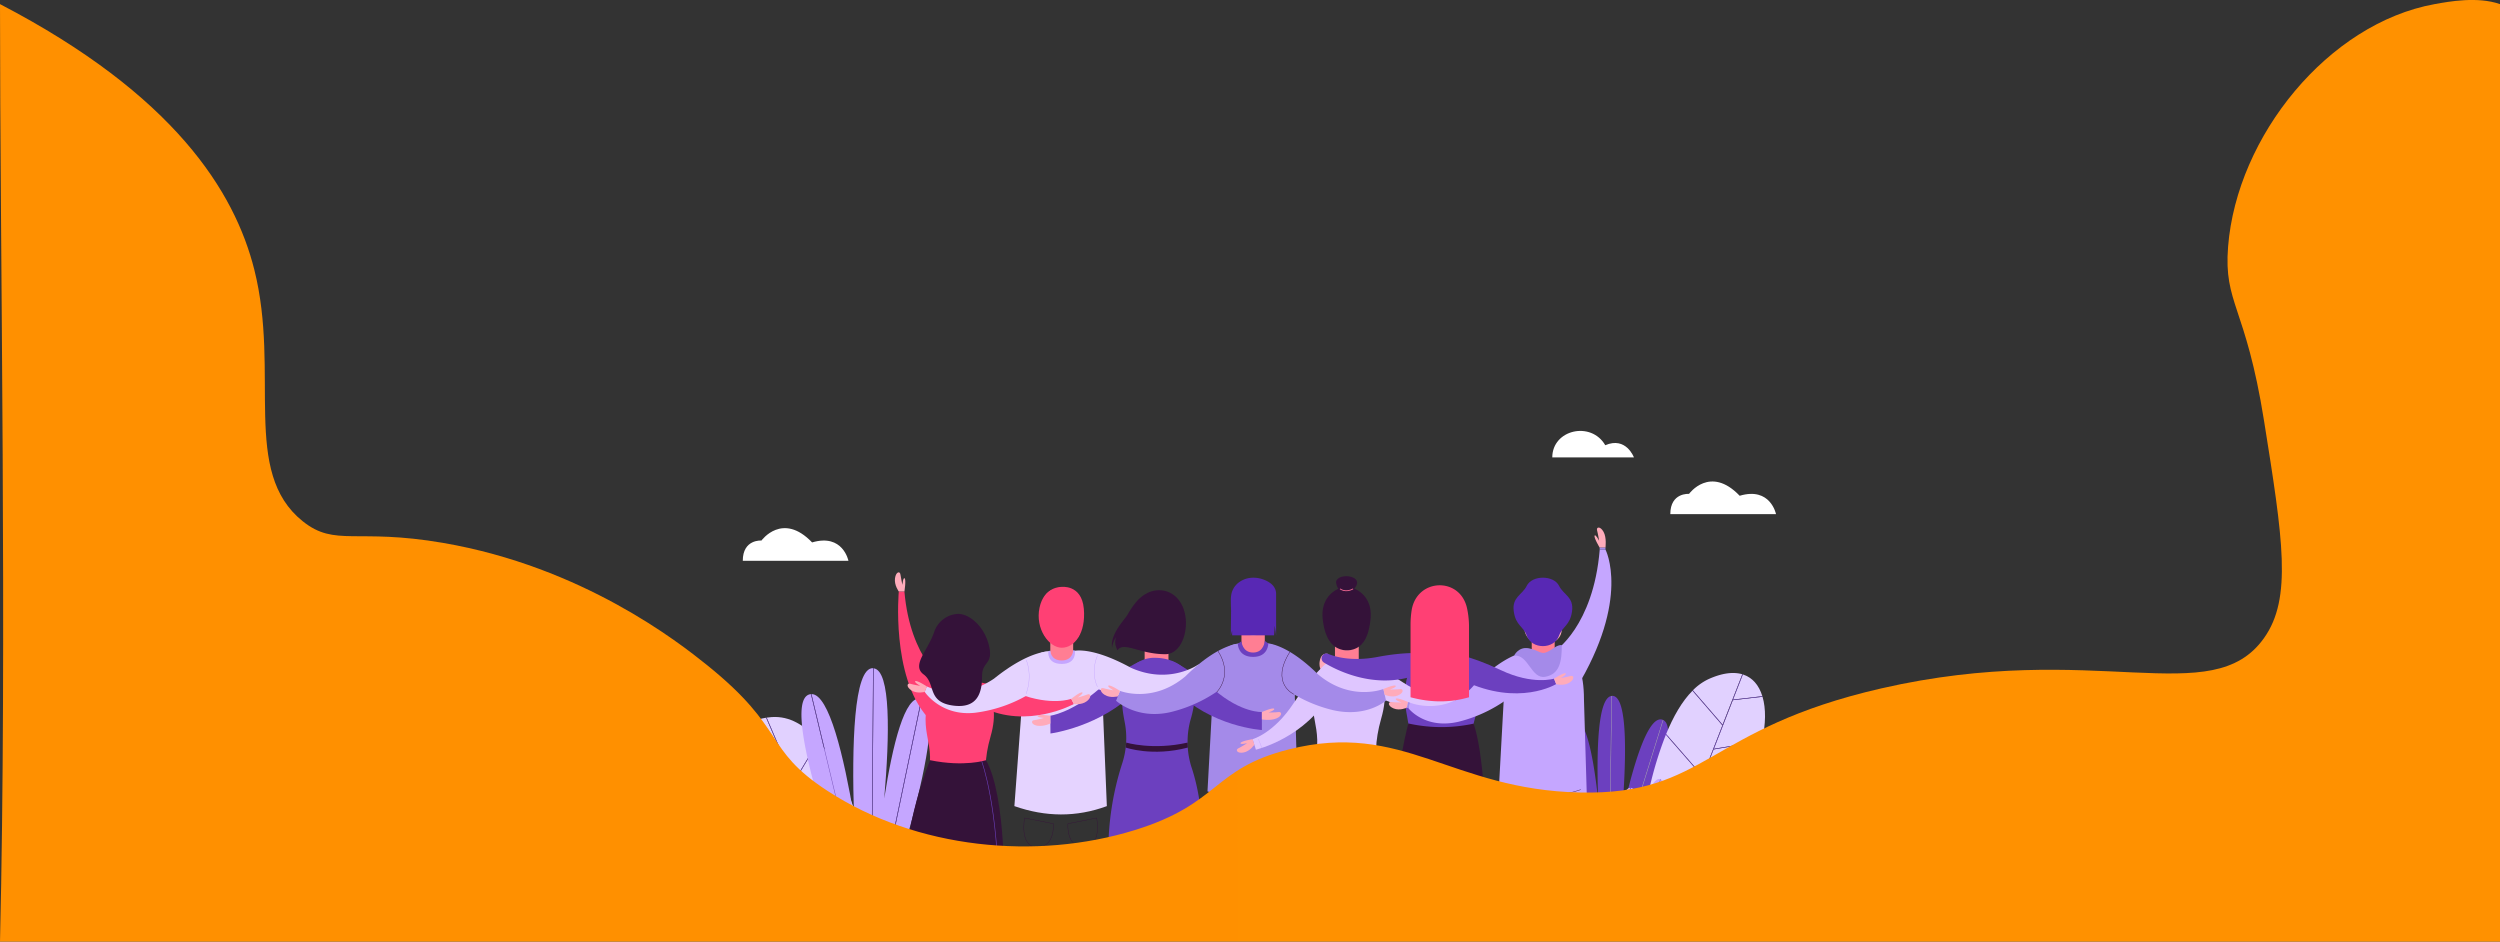 <svg xmlns="http://www.w3.org/2000/svg" xmlns:xlink="http://www.w3.org/1999/xlink" viewBox="0 0 1600 602.63"><rect x="0" y="0" width="1600" height="602.63" fill="#333333" stroke="none"/><defs><style>.cls-1,.cls-13,.cls-14,.cls-15{fill:none;}.cls-2{fill:#e1d1ff;}.cls-3{fill:#6c40bf;}.cls-4{fill:#c5a6ff;}.cls-5{fill:#ffabba;}.cls-6{fill:#ff7e93;}.cls-7{fill:#e5d3ff;}.cls-8{fill:#dfc6ff;}.cls-9{fill:#ff4074;}.cls-10{fill:#a48ae9;}.cls-11{fill:#341239;}.cls-12{fill:#5828b4;}.cls-13{stroke:#341239;}.cls-13,.cls-14,.cls-15{stroke-miterlimit:10;}.cls-13,.cls-15{stroke-width:0.25px;}.cls-14{stroke:#ff6c99;stroke-width:0.52px;}.cls-15{stroke:#c5a6ff;}.cls-16{fill:#fff;}.cls-17{fill:url(#linear-gradient);}</style><linearGradient id="linear-gradient" y1="298.68" x2="1600" y2="298.68" gradientUnits="userSpaceOnUse"><stop offset="0" stop-color="#ff9000"/><stop offset="0.99" stop-color="#ff9100"/></linearGradient></defs><g id="Layer_2" data-name="Layer 2"><path class="cls-1" d="M479.84,510.2l2.66,4.54q-1.06-2.21-2.12-4.52Z" transform="translate(0 2.63)"/><path class="cls-2" d="M427.37,547.63c5.46,13.92,13.54,26.29,18.33,31.65l45.15-.32L471.3,547.63Z" transform="translate(0 2.63)"/><path class="cls-2" d="M450,513.54l-27.17-1.88c-2.92,10.71-.24,23.72,4.39,35.62h43.84Z" transform="translate(0 2.63)"/><path class="cls-2" d="M543,578.59l19.74-.14s-1.55-10.22-4.92-24.75l-17.42,18.84Z" transform="translate(0 2.63)"/><path class="cls-2" d="M490.31,456.71c-13.18,2-18.11,9.94-18.54,20l28,2.12Z" transform="translate(0 2.63)"/><polygon class="cls-2" points="520.11 581.38 542.68 581.23 532.41 557.33 505.98 557.33 520.11 581.38"/><path class="cls-2" d="M540.29,572.2l17.47-18.9a325.46,325.46,0,0,0-14.61-47.43l-19.9,26.66Z" transform="translate(0 2.63)"/><polygon class="cls-2" points="496.08 541.14 481.68 566.26 491.24 581.59 519.72 581.39 496.08 541.14"/><path class="cls-2" d="M523.1,532.17,543,505.51c-5.21-12.74-11.53-24.76-19.08-33.75l-15.61,26Z" transform="translate(0 2.63)"/><path class="cls-2" d="M500,479.19l-28.21-2.13c-.33,10.07,3.73,22.22,8.47,32.8L513.65,511Z" transform="translate(0 2.63)"/><path class="cls-2" d="M523.7,471.5c-8.38-9.87-18.27-16-29.81-15.2-1.13.07-2.21.2-3.25.35l17.51,40.74Z" transform="translate(0 2.63)"/><path class="cls-2" d="M481.48,563.31l14.4-25.13-14.47-24.65A74.55,74.55,0,0,0,467.9,499L460,528.85Z" transform="translate(0 2.63)"/><path class="cls-2" d="M482.5,514.74l23.28,39.62h26.49l-18.47-43-33.42-1.16Q481.43,512.53,482.5,514.74Z" transform="translate(0 2.63)"/><path class="cls-2" d="M467.61,498.74c-8.47-6.61-18.53-10-29.48-4.88l21.6,34.61Z" transform="translate(0 2.63)"/><path class="cls-2" d="M437.83,494c-.55.26-1.11.54-1.66.85a26.64,26.64,0,0,0-13.23,16.46l26.86,1.86Z" transform="translate(0 2.63)"/><path class="cls-3" d="M481.68,563.63l-.05.09-.29-.17.14-.24L460,528.85l0,.08-.32-.09.1-.37-21.6-34.61-.3.15,12,19.17.33,0,0,.35H450l21.06,33.74h.31v.35h-.09L490.85,579h.39Z" transform="translate(0 2.63)"/><path class="cls-3" d="M540.36,572.62l-.24-.24.17-.18-17-39.67-.06.08-.26-.21.17-.23-14.78-34.4-.05.08-.28-.18.16-.28-17.51-40.74-.33.06,9.5,22.12.28,0,0,.34H500L513.65,511h.26v.35h-.1l18.47,43h.25v.34h-.11l10.27,23.9H543l-2.6-6.05Z" transform="translate(0 2.63)"/><path class="cls-3" d="M495.94,538.09l.28.17-.14.25,23.64,40.25h.39L506,554.7h-.3v-.34h.1L482.5,514.74c.18.36.36.73.53,1.09-.52-.77-1.07-1.53-1.62-2.3l14.47,24.65Z" transform="translate(0 2.63)"/><path class="cls-3" d="M449.8,513.18l-26.86-1.86-.09.34L450,513.54Z" transform="translate(0 2.63)"/><polygon class="cls-3" points="450.11 516.18 450.13 515.83 449.8 515.81 450.02 516.17 450.11 516.18"/><path class="cls-3" d="M460,528.85,467.9,499l-.29-.23-7.88,29.73Z" transform="translate(0 2.63)"/><polygon class="cls-3" points="459.63 531.47 459.95 531.56 459.97 531.48 459.73 531.1 459.63 531.47"/><path class="cls-3" d="M471.08,547.28H427.24c0,.12.09.23.13.35H471.3Z" transform="translate(0 2.63)"/><polygon class="cls-3" points="471.39 550.26 471.39 549.91 471.08 549.91 471.3 550.26 471.39 550.26"/><polygon class="cls-3" points="495.88 540.81 481.48 565.94 481.68 566.26 496.08 541.14 495.88 540.81"/><polygon class="cls-3" points="481.34 566.18 481.63 566.36 481.68 566.26 481.48 565.94 481.34 566.18"/><polygon class="cls-3" points="496.22 540.89 495.94 540.72 495.88 540.81 496.08 541.14 496.22 540.89"/><path class="cls-3" d="M499.81,478.83l-28-2.12c0,.12,0,.23,0,.35L500,479.19Z" transform="translate(0 2.63)"/><polygon class="cls-3" points="500.06 481.82 500.09 481.48 499.81 481.46 499.96 481.82 500.06 481.82"/><path class="cls-3" d="M508.32,497.77l15.61-26-.23-.26-15.55,25.89Z" transform="translate(0 2.63)"/><polygon class="cls-3" points="507.99 500.3 508.27 500.48 508.32 500.4 508.15 500.02 507.99 500.3"/><path class="cls-3" d="M513.8,511.38l-.15-.36-33.42-1.16.15.36Z" transform="translate(0 2.63)"/><polygon class="cls-3" points="513.9 514.01 513.91 513.66 513.65 513.65 513.8 514.01 513.9 514.01"/><path class="cls-3" d="M523.25,532.53l19.9-26.66-.14-.36L523.1,532.17Z" transform="translate(0 2.63)"/><polygon class="cls-3" points="522.93 535.03 523.19 535.24 523.25 535.16 523.1 534.8 522.93 535.03"/><polygon class="cls-3" points="505.98 557.33 532.41 557.33 532.27 556.99 505.78 556.99 505.98 557.33"/><polygon class="cls-3" points="532.52 557.33 532.52 556.99 532.27 556.99 532.41 557.33 532.52 557.33"/><polygon class="cls-3" points="505.68 556.99 505.68 557.33 505.98 557.33 505.78 556.99 505.68 556.99"/><polygon class="cls-3" points="1029.26 484.3 1029.33 479.72 1027.9 484.3 1029.26 484.3"/><polygon class="cls-1" points="534.02 599.11 533.97 598.19 533.78 598.2 534.02 599.11"/><path class="cls-3" d="M530.11,504.71l4.19,90.83,2.43-.11S543.2,506.16,530.11,504.71Z" transform="translate(0 2.63)"/><path class="cls-3" d="M534,595.56l-4.19-90.87h-.13c-6.41.29-6,20.15-3.75,41.23-4.34-24.52-10.35-48.72-17-47.43l24.9,97.09Z" transform="translate(0 2.63)"/><path class="cls-3" d="M529.28,595.1l.06,0,.32.88,2.54-.59L487.08,515.6C477.78,524.82,529.28,595.1,529.28,595.1Z" transform="translate(0 2.63)"/><path class="cls-3" d="M532.89,595.2l.53.38h0l-24.88-97c-7,2.27.05,31.46,7.84,57.31-10-21.84-22.25-44.42-28.69-40.78a2.6,2.6,0,0,0-.38.27l45.21,79.91Z" transform="translate(0 2.63)"/><path class="cls-4" d="M487.08,515.6a2.73,2.73,0,0,1,.25-.23l-1.24-2.2" transform="translate(0 2.63)"/><path class="cls-4" d="M487.33,515.37a2.73,2.73,0,0,0-.25.23l45.12,79.76.34-.08Z" transform="translate(0 2.63)"/><path class="cls-4" d="M533.78,595.57l-24.9-97.09h-.11l-.21.08,24.88,97Z" transform="translate(0 2.63)"/><path class="cls-4" d="M529.78,504.69,534,595.56l.33,0-4.19-90.83Z" transform="translate(0 2.63)"/><path class="cls-4" d="M518.22,441.73c-22.1,5.28,32.17,146.6,32.17,146.6l.11,0c.08,1,.13,1.55.13,1.55l3.93.22L519,441.64A5.46,5.46,0,0,0,518.22,441.73Z" transform="translate(0 2.63)"/><path class="cls-4" d="M556.1,590.15l.68.85.73.18L558.78,425c-12.47-.58-13.66,49.71-12.22,94.89-6.44-38.15-15.91-78.36-27.22-78.32l35.57,148.49Z" transform="translate(0 2.63)"/><path class="cls-4" d="M559,591.54l30.66-146.93-.24-.08c-10.32-2.5-18.12,29.31-23.51,63.91,3.51-40.89,4.25-82-6.8-83.36l-1.27,166.18Z" transform="translate(0 2.63)"/><path class="cls-4" d="M590,444.73,559.32,591.62l2.79.68S610.64,452.39,590,444.73Z" transform="translate(0 2.63)"/><path class="cls-3" d="M557.84,591.26l1.27-166.18c-.1,0-.19-.05-.29-.06h0l-1.27,166.15Z" transform="translate(0 2.63)"/><path class="cls-3" d="M519.34,441.6c-.11,0-.22,0-.33,0l35.55,148.43.35,0Z" transform="translate(0 2.63)"/><path class="cls-3" d="M589.66,444.61,559,591.54l.32.08L590,444.73Z" transform="translate(0 2.63)"/><polygon class="cls-4" points="1029.33 479.72 1029.26 484.3 1029.59 484.3 1029.68 478.6 1029.33 479.72"/><path class="cls-3" d="M1064.53,458.2,1029.68,570l-.09,5.7h2.31l.17-1.25.09,0S1080.11,466.1,1064.53,458.2Z" transform="translate(0 2.63)"/><path class="cls-3" d="M1022.57,577.12l3.55-.67L1005,457.71C990.56,467.45,1022.57,577.12,1022.57,577.12Z" transform="translate(0 2.63)"/><path class="cls-3" d="M1026.91,576.31l.58-.66h.06l1.8-5.76,2-127.1c-8.68,1.25-9.7,34-8.52,66.72-3-28.06-8-54-16.36-52.41a3.8,3.8,0,0,0-1.19.45l21.15,118.84Z" transform="translate(0 2.63)"/><path class="cls-3" d="M1064.22,458.08a3.88,3.88,0,0,0-.36-.15c-9.38-2.77-19,30.26-25.9,61.65,3-36.3,4-76.85-6.08-76.85l-.18,0-2,126Z" transform="translate(0 2.63)"/><path class="cls-4" d="M1005,457.71l.31-.16" transform="translate(0 2.63)"/><path class="cls-4" d="M1005.3,457.55l-.31.16,21.13,118.74.33-.06Z" transform="translate(0 2.63)"/><path class="cls-4" d="M1029.7,568.78l2-126-.33,0-2,127.1Z" transform="translate(0 2.63)"/><path class="cls-4" d="M1029.68,570l34.85-111.75c-.1-.05-.21-.08-.31-.12l-34.52,110.7Z" transform="translate(0 2.63)"/><path class="cls-1" d="M1113.39,504.68a118.59,118.59,0,0,1-7.09,9.95c1.4-1.76,2.78-3.43,4.14-5l3.48-5Z" transform="translate(0 2.63)"/><path class="cls-1" d="M1117.37,500.2l-4.76,6.85c1.81-2.08,3.58-4.05,5.3-5.89Z" transform="translate(0 2.63)"/><polygon class="cls-2" points="1081.3 554.82 1096.79 577.12 1116.14 551.78 1100.14 527.66 1081.3 554.82"/><path class="cls-2" d="M1113.39,504.68l-29.83,5.92-11.38,29.18,18.46-1.65,19.8-28.54c-1.36,1.61-2.74,3.28-4.14,5A118.59,118.59,0,0,0,1113.39,504.68Z" transform="translate(0 2.63)"/><path class="cls-2" d="M1151.74,502.56l-11.82-20.19c-6.37,3.88-13.6,9.86-21.77,18.54L1133,527.14Z" transform="translate(0 2.63)"/><path class="cls-2" d="M1112.61,507.05l-12.27,17.69,16,24.13,16.38-21.44-14.83-26.27C1116.19,503,1114.42,505,1112.61,507.05Z" transform="translate(0 2.63)"/><path class="cls-2" d="M1178,496.27c-1-5.78-3.78-12.11-8.78-16l-10.14,13.28Z" transform="translate(0 2.63)"/><path class="cls-2" d="M1142.25,515.53l31.16,6.18c3.42-8.34,5-15.69,5-21.13a26.14,26.14,0,0,0-.32-3.95l-19.21-2.82Z" transform="translate(0 2.63)"/><path class="cls-2" d="M1169,480c-6.18-4.7-15.59-5.75-28.74,2.18L1152,502.27Z" transform="translate(0 2.63)"/><path class="cls-2" d="M1115.07,428.9c-5.55-1.64-12.67-.89-21.39,3a35.09,35.09,0,0,0-10.24,7.26l19,22Z" transform="translate(0 2.63)"/><path class="cls-2" d="M1106.55,562.27l31.58,5.64A136.43,136.43,0,0,0,1158.51,547l-35.08-6.81Z" transform="translate(0 2.63)"/><path class="cls-2" d="M1077.06,526.35l-21.73-23c-3.28,14.44-5.6,29-7.22,41.7l16.82,12.4Z" transform="translate(0 2.63)"/><path class="cls-2" d="M1048.06,545.44c-2.76,21.73-3.47,37.78-3.47,37.78h10.29l9.92-25.45Z" transform="translate(0 2.63)"/><polygon class="cls-2" points="1072.04 542.77 1055.24 585.85 1059.36 585.85 1090.38 541.13 1072.04 542.77"/><path class="cls-2" d="M1127.91,442.94c-2.15-7-6.32-12-12.52-13.94l-6.29,16.12Z" transform="translate(0 2.63)"/><path class="cls-2" d="M1102.33,461.57l-19.13-22.14c-6.71,6.74-12.28,16.47-16.89,27.76L1089.69,494Z" transform="translate(0 2.63)"/><path class="cls-2" d="M1089.55,494.33l-23.38-26.79A233.73,233.73,0,0,0,1055.42,503l21.78,23Z" transform="translate(0 2.63)"/><path class="cls-2" d="M1083.71,510.22l29.94-5.94a107.55,107.55,0,0,0,13.94-32.43L1096.67,477Z" transform="translate(0 2.63)"/><polygon class="cls-2" points="1081.09 555.11 1059.76 585.85 1090.12 585.85 1096.57 577.4 1081.09 555.11"/><path class="cls-2" d="M1090.54,583.22h25.62a156.94,156.94,0,0,0,21.62-15l-31.47-5.63Z" transform="translate(0 2.63)"/><path class="cls-2" d="M1096.82,476.62l30.85-5.13c2.47-10.76,2.59-20.62.34-28.21l-19,2.2Z" transform="translate(0 2.63)"/><path class="cls-2" d="M1142,515.84l-18.34,24,35.07,6.81A109,109,0,0,0,1173.28,522Z" transform="translate(0 2.63)"/><path class="cls-3" d="M1071.94,540.15l0-.35.27,0,11.38-29.18-.09,0-.06-.34.3-.06,13-33.22h-.09l0-.34.29-.05L1109,445.48h-.1l0-.34.27,0,6.29-16.12-.32-.1-12.6,32.32.17.2-.24.23-.07-.08L1089.69,494l.18.21-.25.23-.07-.08L1077.2,526l.17.19-.23.24-.08-.08-12.13,31.1.17.12-.19.28-.11-.08-9.92,25.45h.36l16.8-43.08Z" transform="translate(0 2.63)"/><path class="cls-3" d="M1106.22,562.56l0-.34.28,0,16.88-22.11-.09,0,.06-.34.27.06,18.34-24-.09,0,.06-.34.27,0,16.59-21.72h-.09l0-.34.29,0,10.14-13.28-.27-.2-17,22.25.12.21-.28.18-.06-.1L1133,527.14l.12.21-.28.18-.06-.1-16.38,21.44.13.19-.28.2-.07-.11-19.35,25.34.13.19-.27.2-.08-.11-6.45,8.45h.42l15.77-20.65Z" transform="translate(0 2.63)"/><path class="cls-3" d="M1081,552.29l.27-.2.07.1L1100.14,525l-.14-.2.27-.2.07.11,12.27-17.69c-.71.83-1.44,1.67-2.17,2.54l-19.8,28.54h.07l0,.35-.36,0-31,44.72h.41l21.33-30.74Z" transform="translate(0 2.63)"/><polygon class="cls-3" points="1081.09 555.11 1096.57 577.4 1096.79 577.12 1081.3 554.82 1081.09 555.11"/><polygon class="cls-3" points="1096.65 577.51 1096.92 577.31 1096.79 577.12 1096.57 577.4 1096.65 577.51"/><polygon class="cls-3" points="1081.22 554.72 1080.96 554.92 1081.09 555.11 1081.3 554.82 1081.22 554.72"/><polygon class="cls-3" points="1100.14 527.66 1116.14 551.78 1116.36 551.5 1100.34 527.37 1100.14 527.66"/><polygon class="cls-3" points="1116.21 551.89 1116.49 551.69 1116.36 551.5 1116.14 551.78 1116.21 551.89"/><polygon class="cls-3" points="1100.27 527.26 1100 527.46 1100.14 527.66 1100.34 527.37 1100.27 527.26"/><path class="cls-3" d="M1132.74,527.43l.22-.29-14.81-26.23-.24.25Z" transform="translate(0 2.63)"/><polygon class="cls-3" points="1132.8 530.16 1133.08 529.99 1132.96 529.77 1132.74 530.06 1132.8 530.16"/><path class="cls-3" d="M1152,502.27l-11.75-20.07-.29.17,11.82,20.19Z" transform="translate(0 2.63)"/><polygon class="cls-3" points="1151.8 505.29 1152.08 505.11 1151.96 504.9 1151.74 505.19 1151.8 505.29"/><path class="cls-3" d="M1158.84,493.81l19.21,2.82c0-.12,0-.24,0-.36l-18.92-2.77Z" transform="translate(0 2.63)"/><polygon class="cls-3" points="1158.79 496.09 1158.75 496.43 1158.84 496.44 1159.08 496.13 1158.79 496.09"/><path class="cls-3" d="M1142,515.84l31.27,6.19c0-.11.09-.21.13-.32l-31.16-6.18Z" transform="translate(0 2.63)"/><polygon class="cls-3" points="1141.98 518.11 1141.92 518.45 1142.01 518.47 1142.25 518.16 1141.98 518.11"/><path class="cls-3" d="M1123.43,540.16l35.08,6.81.23-.3-35.07-6.81Z" transform="translate(0 2.63)"/><polygon class="cls-3" points="1123.34 542.77 1123.43 542.79 1123.67 542.49 1123.4 542.43 1123.34 542.77"/><path class="cls-3" d="M1106.31,562.57l31.47,5.63.35-.29-31.58-5.64Z" transform="translate(0 2.63)"/><polygon class="cls-3" points="1106.22 565.19 1106.31 565.21 1106.55 564.9 1106.27 564.85 1106.22 565.19"/><polygon class="cls-3" points="1072.04 542.77 1090.38 541.13 1090.64 540.76 1072.18 542.41 1072.04 542.77"/><polygon class="cls-3" points="1071.91 542.43 1071.94 542.78 1072.04 542.77 1072.18 542.41 1071.91 542.43"/><polygon class="cls-3" points="1090.74 541.1 1090.71 540.75 1090.64 540.76 1090.38 541.13 1090.74 541.1"/><path class="cls-3" d="M1064.93,557.45l-16.82-12.4c0,.13,0,.26,0,.39l16.74,12.33Z" transform="translate(0 2.63)"/><polygon class="cls-3" points="1064.91 560.48 1065.1 560.2 1064.93 560.08 1064.8 560.4 1064.91 560.48"/><path class="cls-3" d="M1077.2,526l-21.78-23-.09.39,21.73,23Z" transform="translate(0 2.63)"/><polygon class="cls-3" points="1077.14 529.06 1077.37 528.82 1077.2 528.63 1077.06 528.98 1077.14 529.06"/><path class="cls-3" d="M1113.92,504.58l.28-.4-.55.1c-.08.14-.17.27-.26.4Z" transform="translate(0 2.63)"/><path class="cls-3" d="M1083.56,510.6l29.83-5.92c.09-.13.18-.26.26-.4l-29.94,5.94Z" transform="translate(0 2.63)"/><polygon class="cls-3" points="1083.41 512.91 1083.47 513.25 1083.56 513.23 1083.71 512.85 1083.41 512.91"/><path class="cls-3" d="M1089.69,494l-23.38-26.78c0,.11-.09.23-.14.35l23.38,26.79Z" transform="translate(0 2.63)"/><polygon class="cls-3" points="1089.62 497.04 1089.87 496.81 1089.69 496.61 1089.55 496.96 1089.62 497.04"/><path class="cls-3" d="M1096.67,477l30.92-5.15c0-.12.05-.24.08-.36l-30.85,5.13Z" transform="translate(0 2.63)"/><polygon class="cls-3" points="1096.53 479.3 1096.58 479.64 1096.67 479.63 1096.82 479.25 1096.53 479.3"/><path class="cls-3" d="M1102.47,461.22l-19-22-.24.24,19.13,22.14Z" transform="translate(0 2.63)"/><polygon class="cls-3" points="1102.4 464.28 1102.64 464.05 1102.47 463.85 1102.33 464.2 1102.4 464.28"/><path class="cls-4" d="M1082.38,512a2.73,2.73,0,0,0-1.05-1.08c-5.79-3.28-16.8,17-25.81,36.68,6.92-23,13.21-48.83,7.3-51.46l-21.62,84Z" transform="translate(0 2.63)"/><path class="cls-4" d="M1062.51,496l-.13,0c-6-1.41-11.48,20.48-15.4,42.65,2-19,2.39-36.83-3.37-37.09h-.09l-2.72,78.85Z" transform="translate(0 2.63)"/><polygon class="cls-4" points="1039.7 585.92 1040.05 585.93 1040.32 584.89 1039.7 585.92"/><path class="cls-4" d="M1043.19,501.57c-11.77,1.33-6,81.61-6,81.61l2.08.09,1.11-1.84Z" transform="translate(0 2.63)"/><path class="cls-4" d="M1040.74,581.94l0,1,2.89.67.28-.79.06,0s43.33-59.13,38.61-70.53l-41.64,68.92Z" transform="translate(0 2.63)"/><path class="cls-3" d="M1041.2,580.15l21.62-84a1.66,1.66,0,0,0-.31-.12L1040.8,580.4l2.72-78.85-.33,0-2.76,79.86Z" transform="translate(0 2.63)"/><polygon class="cls-3" points="1040.91 583.9 1040.32 584.89 1040.05 585.93 1040.21 585.94 1040.69 585.6 1040.71 585.6 1040.74 584.57 1040.91 583.9"/><polygon class="cls-3" points="1040.41 584.52 1040.43 584.06 1039.32 585.9 1039.7 585.92 1040.32 584.89 1040.41 584.52"/><path class="cls-3" d="M1041.2,580.15l-.29,1.12,41.64-68.92a3.78,3.78,0,0,0-.17-.35Z" transform="translate(0 2.63)"/><polygon class="cls-3" points="1040.41 584.52 1040.32 584.89 1040.91 583.9 1041.2 582.78 1040.43 584.06 1040.41 584.52"/><polygon class="cls-3" points="540.36 575.25 540.44 575.17 540.29 574.83 540.12 575.01 540.36 575.25"/><path class="cls-3" d="M1048.06,545.44c0-.13,0-.26,0-.39" transform="translate(0 2.63)"/><path class="cls-3" d="M1083.2,439.43l.24-.24" transform="translate(0 2.63)"/><path class="cls-3" d="M1109,445.48l19-2.2c0-.12-.07-.23-.1-.34l-18.81,2.18Z" transform="translate(0 2.63)"/><polygon class="cls-3" points="1108.83 447.78 1108.86 448.12 1108.96 448.11 1109.1 447.75 1108.83 447.78"/><path class="cls-5" d="M1023.8,347.88s-4-6.62-3.21-7.77c.67-.91,2.84,3.37,2.84,3.37s-.71-4.5-1.31-6.69,2-2.87,4.13.91,1.25,10.18,1.25,10.18Z" transform="translate(0 2.63)"/><path class="cls-5" d="M849.87,415.86s-4.8-1.58-5.4,5.91c0,4.29,1.32,4.18,1.32,4.18l5.14-4.18Z" transform="translate(0 2.63)"/><path class="cls-6" d="M738.33,407.78h3.73a5.76,5.76,0,0,1,5.76,5.76V429a0,0,0,0,1,0,0H732.57a0,0,0,0,1,0,0V413.54a5.76,5.76,0,0,1,5.76-5.76Z" transform="translate(1480.39 839.38) rotate(-180)"/><path class="cls-5" d="M728,392.61a3.6,3.6,0,0,0-4,4c0,4.41,5.2,4.86,5.2,4.86Z" transform="translate(0 2.63)"/><path class="cls-5" d="M752.41,392.61a3.6,3.6,0,0,1,4,4c0,4.41-5.2,4.86-5.2,4.86Z" transform="translate(0 2.63)"/><rect class="cls-5" x="727.78" y="377.5" width="24.82" height="36.09" rx="9.37" transform="translate(1480.39 793.73) rotate(180)"/><path class="cls-7" d="M705.61,445.22c0-36.21-17.34-30.93-34.7-30.93s-16.64,30.93-16.64,30.93l-5.06,68.07c19.94,7,39.67,7.2,59.17,0Z" transform="translate(0 2.63)"/><line class="cls-5" x1="668.89" y1="400" x2="667.77" y2="391.52"/><path class="cls-6" d="M679.51,420.53h0c-4,0-7.33-.11-7.33-4.33V403.47h14.65V416.2C686.83,420.42,683.55,420.53,679.51,420.53Z" transform="translate(0 2.63)"/><rect class="cls-5" x="667.58" y="374.38" width="23.86" height="34.68" rx="9.01" transform="translate(1359.02 786.07) rotate(-180)"/><path class="cls-4" d="M1013.74,445.22c0-36.21-17.34-30.93-34.71-30.93s-16.64,30.93-16.64,30.93L959,507q28.29,11.79,56.57,0Z" transform="translate(0 2.63)"/><path class="cls-5" d="M975.9,388.89A3.46,3.46,0,0,0,972,392.7c0,4.24,5,4.67,5,4.67Z" transform="translate(0 2.63)"/><path class="cls-5" d="M999.37,388.89a3.46,3.46,0,0,1,3.88,3.81c0,4.24-5,4.67-5,4.67Z" transform="translate(0 2.63)"/><path class="cls-6" d="M987.63,421h0c-4,0-7.32-.56-7.32-4.78V403.47H995V416.2C995,420.42,991.68,421,987.63,421Z" transform="translate(0 2.63)"/><rect class="cls-5" x="975.7" y="374.38" width="23.86" height="34.68" rx="9.01" transform="translate(1975.26 786.07) rotate(180)"/><path class="cls-8" d="M860.9,418.37s-17.18-1.17-20.24,18.86c-3.68,24.12,9.65,26.88-3.68,63.26h49.27S875.32,487.28,884,457.1,874.5,418.37,860.9,418.37Z" transform="translate(0 2.63)"/><path class="cls-6" d="M862,426.12h0c-4.21,0-7.62-.71-7.62-5.1V407.78H869.6V421C869.6,425.41,866.18,426.12,862,426.12Z" transform="translate(0 2.63)"/><line class="cls-5" x1="850.93" y1="404.06" x2="849.76" y2="395.24"/><path class="cls-5" d="M862,413.59h0c-6.82,0-12.41-5.82-12.41-12.94V390.44c0-7.11,5.59-12.94,12.41-12.94h0c6.83,0,12.42,5.83,12.42,12.94v10.21C874.39,407.77,868.8,413.59,862,413.59Z" transform="translate(0 2.63)"/><path class="cls-9" d="M612.16,432.09S595.93,431,593,449.91c-3.49,22.79,9.11,25.4-3.49,59.77h46.56s-10.33-12.48-2.1-41S625,432.09,612.16,432.09Z" transform="translate(0 2.63)"/><path class="cls-6" d="M613.17,442.11h0a7.36,7.36,0,0,1-7.2-7.51V422.08h14.4V434.6A7.36,7.36,0,0,1,613.17,442.11Z" transform="translate(0 2.63)"/><path class="cls-5" d="M601.63,407.75a3.4,3.4,0,0,0-3.81,3.74c0,4.17,4.91,4.59,4.91,4.59Z" transform="translate(0 2.63)"/><path class="cls-5" d="M624.71,407.75a3.4,3.4,0,0,1,3.81,3.74c0,4.17-4.91,4.59-4.91,4.59Z" transform="translate(0 2.63)"/><path class="cls-5" d="M613.17,427.58h0a12,12,0,0,1-11.73-12.23v-9.64a12,12,0,0,1,11.73-12.23h0a12,12,0,0,1,11.73,12.23v9.64A12,12,0,0,1,613.17,427.58Z" transform="translate(0 2.63)"/><path class="cls-3" d="M920.7,415s-17.71-1.21-20.86,19.43c-3.8,24.87,9.94,27.71-3.8,65.2h50.78s-11.26-13.61-2.28-44.72S934.71,415,920.7,415Z" transform="translate(0 2.63)"/><path class="cls-6" d="M921.8,426h0a8,8,0,0,1-7.85-8.19V404.11h15.71v13.65A8,8,0,0,1,921.8,426Z" transform="translate(0 2.63)"/><path class="cls-5" d="M909.22,388.47a3.71,3.71,0,0,0-4.16,4.09c0,4.54,5.36,5,5.36,5Z" transform="translate(0 2.63)"/><path class="cls-5" d="M934.39,388.47a3.71,3.71,0,0,1,4.16,4.09c0,4.54-5.36,5-5.36,5Z" transform="translate(0 2.63)"/><path class="cls-5" d="M921.8,410.1h0c-7,0-12.79-6-12.79-13.34V386.24c0-7.33,5.76-13.34,12.79-13.34h0c7,0,12.8,6,12.8,13.34v10.52C934.6,404.1,928.84,410.1,921.8,410.1Z" transform="translate(0 2.63)"/><path class="cls-10" d="M828.63,440.84c0-36.92-17.68-31.53-35.39-31.53s-17,31.53-17,31.53l-3.45,63a83.4,83.4,0,0,0,57.68,0Z" transform="translate(0 2.63)"/><path class="cls-6" d="M802,416.19h0c-4.12,0-7.47-.63-7.47-4.94v-13h14.94v13C809.48,415.56,806.14,416.19,802,416.19Z" transform="translate(0 2.63)"/><path class="cls-5" d="M802,404h0a12.46,12.46,0,0,1-12.16-12.68v-10A12.46,12.46,0,0,1,802,368.61h0a12.47,12.47,0,0,1,12.17,12.68v10A12.47,12.47,0,0,1,802,404Z" transform="translate(0 2.63)"/><path class="cls-3" d="M729.94,420.53s-9.82,3.54-27.27,18.41-30.48,16.49-30.48,16.49l.11,11.38s32.49-4.2,55.19-27.71" transform="translate(0 2.63)"/><path class="cls-9" d="M605.52,434.65s-23-15.11-26.69-58.74c-3.23,0-3.6,0-3.6,0s-5,54,18.26,80.31" transform="translate(0 2.63)"/><path class="cls-9" d="M620.37,433.23s10.4,0,31.55,8.1,33.66,3.29,33.66,3.29l1.69,3.31s-29.92,16.48-58.75,2" transform="translate(0 2.63)"/><path class="cls-3" d="M770,543.3a150.45,150.45,0,0,1-60.67,0,183.22,183.22,0,0,1,8.77-57A52.11,52.11,0,0,0,720,460.58c-1.23-6.74-2.72-13.13-1.16-23.35,3.06-20,20.24-18.86,20.24-18.86,13.6,0,31.85,8.55,23.13,38.73-.15.52-.29,1-.43,1.54a53.6,53.6,0,0,0,1.08,30.67C770.87,513.8,770,543.3,770,543.3Z" transform="translate(0 2.63)"/><path class="cls-3" d="M749.93,420.53s9.83,3.54,27.28,18.41,30.39,14.12,30.39,14.12v11.52s-32.52-2-55.21-25.48" transform="translate(0 2.63)"/><path class="cls-7" d="M672.18,414.28s-12.6-1.36-36,17.41c-22.61,15.38-43,5-43,5l-1.38,3.47s10.44,15.89,32.41,13.35a89.34,89.34,0,0,0,38.14-14.23Z" transform="translate(0 2.63)"/><path class="cls-8" d="M868.36,419s10.16,2.29,29.19,14.88,33.82,11.45,33.82,11.45l-.68,4.85s-32.53,7.46-57.76-13.05" transform="translate(0 2.63)"/><path class="cls-7" d="M686.83,414.08s10.9-3.61,37,10.68c24.82,11.09,43.17-2.17,43.17-2.17l3,4.56s-8.71,15.51-30.76,17a88.22,88.22,0,0,1-39.92-7.16Z" transform="translate(0 2.63)"/><path class="cls-8" d="M849.09,421.77s-8.47,6.29-21.2,25.67-26.24,23-26.24,23l2.14,6.72s32.53-7.62,48-36.84" transform="translate(0 2.63)"/><path class="cls-10" d="M809.39,409s12.67-1.26,34.09,19.91c21,17.72,41.89,9.42,41.89,9.42l1.69,7.38s-12.22,11.06-33.82,6.18A90.26,90.26,0,0,1,816.7,433.7Z" transform="translate(0 2.63)"/><path class="cls-10" d="M793.24,409.31s-13.13-.28-34.55,20.89c-21,17.72-41.89,9.33-41.89,9.33l-2.5,6.31s13,12.21,34.63,7.34A90.35,90.35,0,0,0,785.47,435Z" transform="translate(0 2.63)"/><path class="cls-4" d="M977,414.62s-12.67.13-33.87,21.54c-17.58,20.27-40.72,10.92-40.72,10.92l-.88,3.7s10.53,13.59,32.08,8.47A90.32,90.32,0,0,0,970,440.62Z" transform="translate(0 2.63)"/><path class="cls-4" d="M995,414.19s24.72-15.82,28.82-65h3.72s16.28,31.21-19,89.16" transform="translate(0 2.63)"/><path class="cls-3" d="M929.66,415.75s10.37.8,30.89,10.51,34,5.46,34,5.46l1.38,3.47S972,449.88,936.6,433" transform="translate(0 2.63)"/><path class="cls-3" d="M914,416s-10.24-2.37-32.42,1.82c-16.26,3.08-27.06-.09-31.66-2a2.92,2.92,0,0,0-3.79,1.58h0a3.17,3.17,0,0,0,1.18,4c7.23,4.42,30.43,16.6,55.91,9.06" transform="translate(0 2.63)"/><path class="cls-11" d="M613.17,390.25A16.91,16.91,0,0,0,597.82,402c-4,11.78-14.65,21.12-6.7,27s2,17.47,18.47,19.88,18.93-8.83,18.93-18.73,7.38-7.21,4.43-19.59S620.47,390.25,613.17,390.25Z" transform="translate(0 2.63)"/><path class="cls-9" d="M679.16,373s-11-.29-13.87,13.3,6.11,25.62,14.22,25.62,15.55-9.22,14.14-25S679.16,373,679.16,373Z" transform="translate(0 2.63)"/><path class="cls-11" d="M866.72,374.09c7.45-8.32-10.28-10.65-11.63-4.38-.14.63.87,4.7,1.8,4.38,0,0-12.35,4.21-10.27,20.19.73,5.62,2.25,12.31,7,16.38a13.56,13.56,0,0,0,16,.64c5.36-3.83,6.7-11.24,7.46-17C879.08,378.29,866.72,374.09,866.72,374.09Z" transform="translate(0 2.63)"/><path class="cls-9" d="M938.93,386.76c-4.34-20.45-32.22-19.42-35.49,1.25a60.41,60.41,0,0,0-.69,9.44v46.16c13.09,3.54,25.55,3.49,37.42,0V397.93A56.39,56.39,0,0,0,938.93,386.76Z" transform="translate(0 2.63)"/><path class="cls-12" d="M997.8,372.31c-3.4-6.94-17.26-7-20.69,0-2.85,5.8-9.58,7.18-8.3,16.36s6.18,9.46,8.3,15.5c3.15,8.95,17.55,8.95,20.69,0,2.13-6,7-6.33,8.3-15.5S1000.65,378.11,997.8,372.31Z" transform="translate(0 2.63)"/><path class="cls-5" d="M578.83,375.91s1.22-7.71.08-8.46c-1-.57-1.36,4.26-1.36,4.26s-1-4.44-1.28-6.7-2.9-1.85-3.48,2.51,2.44,8.41,2.44,8.41Z" transform="translate(0 2.63)"/><path class="cls-5" d="M593.19,436.69s-6.34-4.16-7.45-3.36c-.87.71,3.24,3,3.24,3s-4.32-.73-6.42-1.36-2.76,2.07.87,4.31,8.38.92,8.38.92Z" transform="translate(0 2.63)"/><path class="cls-5" d="M672.19,455.43s-7.41-1.13-8.11.07c-.53,1,4.1,1.35,4.1,1.35s-4.24,1.15-6.4,1.45-1.72,3.06,2.47,3.58a15.4,15.4,0,0,0,8-1.51Z" transform="translate(0 2.63)"/><path class="cls-5" d="M685.58,444.62s5.93-4.77,7.1-4.08c.94.61-2.94,3.26-2.94,3.26s4.23-1.16,6.26-2,2.93,1.78-.47,4.37-8.26,1.75-8.26,1.75Z" transform="translate(0 2.63)"/><path class="cls-5" d="M716.8,439.53s-6.34-4.16-7.44-3.35c-.88.7,3.23,3,3.23,3s-4.32-.74-6.42-1.37-2.75,2.07.87,4.31,8.38.92,8.38.92Z" transform="translate(0 2.63)"/><path class="cls-5" d="M801.65,470.43s-7.4,1.18-7.73,2.54c-.23,1.14,4.3,0,4.3,0s-3.73,2.39-5.71,3.34-.79,3.44,3.36,2.67,6.92-5,6.92-5Z" transform="translate(0 2.63)"/><path class="cls-5" d="M807.6,453.06s6.9-3.06,7.86-2.08c.76.84-3.64,2.39-3.64,2.39s4.38,0,6.54-.29,2.41,2.5-1.51,4.11-9.25.61-9.25.61Z" transform="translate(0 2.63)"/><path class="cls-5" d="M885.37,438.36s6.9-3.06,7.86-2.08c.76.84-3.64,2.39-3.64,2.39s4.38,0,6.54-.29,2.41,2.5-1.51,4.11-8.42-.48-8.42-.48Z" transform="translate(0 2.63)"/><path class="cls-5" d="M901.18,446.65s-6.89-3.06-7.86-2.08c-.76.84,3.64,2.38,3.64,2.38s-4.38,0-6.54-.28-2.41,2.49,1.51,4.11,8.42-.48,8.42-.48Z" transform="translate(0 2.63)"/><path class="cls-5" d="M994.58,431.72s6.34-4.16,7.45-3.35c.87.7-3.24,3-3.24,3s4.32-.74,6.42-1.37,2.75,2.07-.87,4.31-8.38.92-8.38.92Z" transform="translate(0 2.63)"/><path class="cls-11" d="M595.28,483.9S578,523.57,578,571.47c12.29,5.94,57.11,3.95,64.68,0,0,0,1.6-64.32-11.62-87.57C631.07,483.9,617.27,488.41,595.28,483.9Z" transform="translate(0 2.63)"/><path class="cls-11" d="M943.1,460.5a97.12,97.12,0,0,1-41.75-.12s-9.82,35.63-9.82,81.69c14.84,5.28,51.73,2.52,60,0C951.55,542.07,950.82,482.38,943.1,460.5Z" transform="translate(0 2.63)"/><path class="cls-4" d="M670.91,414.29l1.27-.62s0,6.39,7.33,6.39,7.33-6.66,7.33-6.66l1.12.45s1.26,8.44-8.45,8.44S670.91,414.29,670.91,414.29Z" transform="translate(0 2.63)"/><path class="cls-3" d="M794.54,407.78S795,415,802,415s7.47-7.48,7.47-7.48l2.24,1.68s.11,8.59-9.71,8.59-9.81-8.38-9.81-8.38Z" transform="translate(0 2.63)"/><path class="cls-11" d="M720.77,472.62l-.28,3.19s17,6,39.73,0l-.14-3.19C737.69,477.7,720.77,472.62,720.77,472.62Z" transform="translate(0 2.63)"/><path class="cls-13" d="M778.77,440.24s10.79-10.61.74-26.22" transform="translate(0 2.63)"/><path class="cls-13" d="M828.05,441.69s-15.36-6.88-2.52-27.07" transform="translate(0 2.63)"/><path class="cls-13" d="M655.73,520.88l18.4,3.66s1.29,15-10.31,15S655.73,520.88,655.73,520.88Z" transform="translate(0 2.63)"/><path class="cls-13" d="M701.86,520.88l-18.4,3.66s-1.29,15,10.31,15S701.86,520.88,701.86,520.88Z" transform="translate(0 2.63)"/><path class="cls-13" d="M962.81,502.73s26.82,8.14,48.88,0" transform="translate(0 2.63)"/><path class="cls-14" d="M857.6,374.22s3.56,2.8,8.39,0" transform="translate(0 2.63)"/><path class="cls-3" d="M840.09,491s22.16,6.1,42,0l.49,1.76s-6.65,3.61-21.24,3.61-21.77-3.61-21.77-3.61Z" transform="translate(0 2.63)"/><polygon class="cls-11" points="848.88 498.84 848.88 495.32 850.55 495.55 850.55 499.24 848.88 498.84"/><polygon class="cls-11" points="873.18 498.98 873.18 495.58 871.67 495.78 871.67 498.98 873.18 498.98"/><path class="cls-3" d="M639.24,572.62l-.37.09c0-59-10.65-87.8-10.76-88.08l.34-.07C628.55,484.84,639.24,513.54,639.24,572.62Z" transform="translate(0 2.63)"/><path class="cls-15" d="M656.74,419.71s4.41,9.25,0,21.69" transform="translate(0 2.63)"/><path class="cls-15" d="M702.36,436.89s-4.7-8.44,0-20" transform="translate(0 2.63)"/><line class="cls-15" x1="805.4" y1="473.06" x2="807.6" y2="478.65"/><path class="cls-11" d="M747.1,376a16.39,16.39,0,0,0-13.31,1.2,21.28,21.28,0,0,0-6.51,5.32v-.05a57.88,57.88,0,0,0-5.43,7.89c-1.65,3.27-11.58,12.67-10.13,21.62a15.1,15.1,0,0,1,2.66-7c-.94,2.37-1,5,.81,8.6,3.85-5.95,14,2.48,30.67,2.48C760.89,416.07,765.25,382.69,747.1,376Z" transform="translate(0 2.63)"/><path class="cls-12" d="M816.71,377.5c0-4.67-3.59-7.37-7.22-8.89-5.13-2.16-11-2.14-15.7.86a12.58,12.58,0,0,0-5.8,8.63h0v.15a15.93,15.93,0,0,0-.25,2.77c0,2.52.06,4.9.15,7.11L787.71,404l.86-3.12V404h26.82s.11-1.14.43-6.21l.89,6.21Z" transform="translate(0 2.63)"/><path class="cls-10" d="M969,417s2.8-6,9.44-4.72,7.64,4.22,11.62,2.39,6-4.52,9.5-4.52c0,10.54-1.32,18.61-10.49,20.35S978.22,415.91,969,417Z" transform="translate(0 2.63)"/><polygon class="cls-10" points="900.35 452.93 901.18 449.28 902.42 449.71 901.54 453.41 900.35 452.93"/><rect class="cls-10" x="1023.78" y="350.51" width="3.72" height="1.33"/><rect class="cls-1" x="392.95" y="51.29" width="789.52" height="513.72"/><path class="cls-16" d="M405.8,554.72v43h789.53v-43C849.33,600.92,663.13,509.53,405.8,554.72Z" transform="translate(0 2.63)"/><path class="cls-16" d="M475.38,356.28H543s-3.52-17.64-23.25-11.76c-19-19.84-32.42-1.2-32.42-1.2S475.38,342.32,475.38,356.28Z" transform="translate(0 2.63)"/><path class="cls-16" d="M1069,326.41h67.65s-3.52-17.63-23.25-11.75c-19-19.84-32.42-1.2-32.42-1.2S1069,312.45,1069,326.41Z" transform="translate(0 2.63)"/><path class="cls-16" d="M993.46,290.11h52.25s-5-13.57-18.34-7.8C1018.29,266.64,993.46,272.31,993.46,290.11Z" transform="translate(0 2.63)"/></g><g id="Layer_1" data-name="Layer 1"><path class="cls-17" d="M0,0C111.5,58,150.25,120,162.79,170.09c16.67,66.52-8.54,129.36,31,160.92,20.78,16.58,34,4.24,89.65,13.79,89.52,15.37,151,63.7,169,78.17,51.64,41.56,35.74,53.5,77,80.46,57.25,37.4,134,44.57,196.55,25.28,55.25-17,49.45-39.25,98.85-51.72,73.17-18.47,103.79,25.78,186.21,27.58,81.47,1.79,80.23-40.82,193.1-66.66,137.19-31.41,211.31,15,244.83-32.19,18.11-25.47,12.07-63.34,0-139.08-11.75-73.73-25.91-74.72-23-111.49C1431.64,84.38,1490.12,12.32,1558.2,0c9.25-1.68,27.46-5,41.8,0V600H0C4.56,407.89,0,160.29,0,0Z" transform="translate(0 2.63)"/></g></svg>